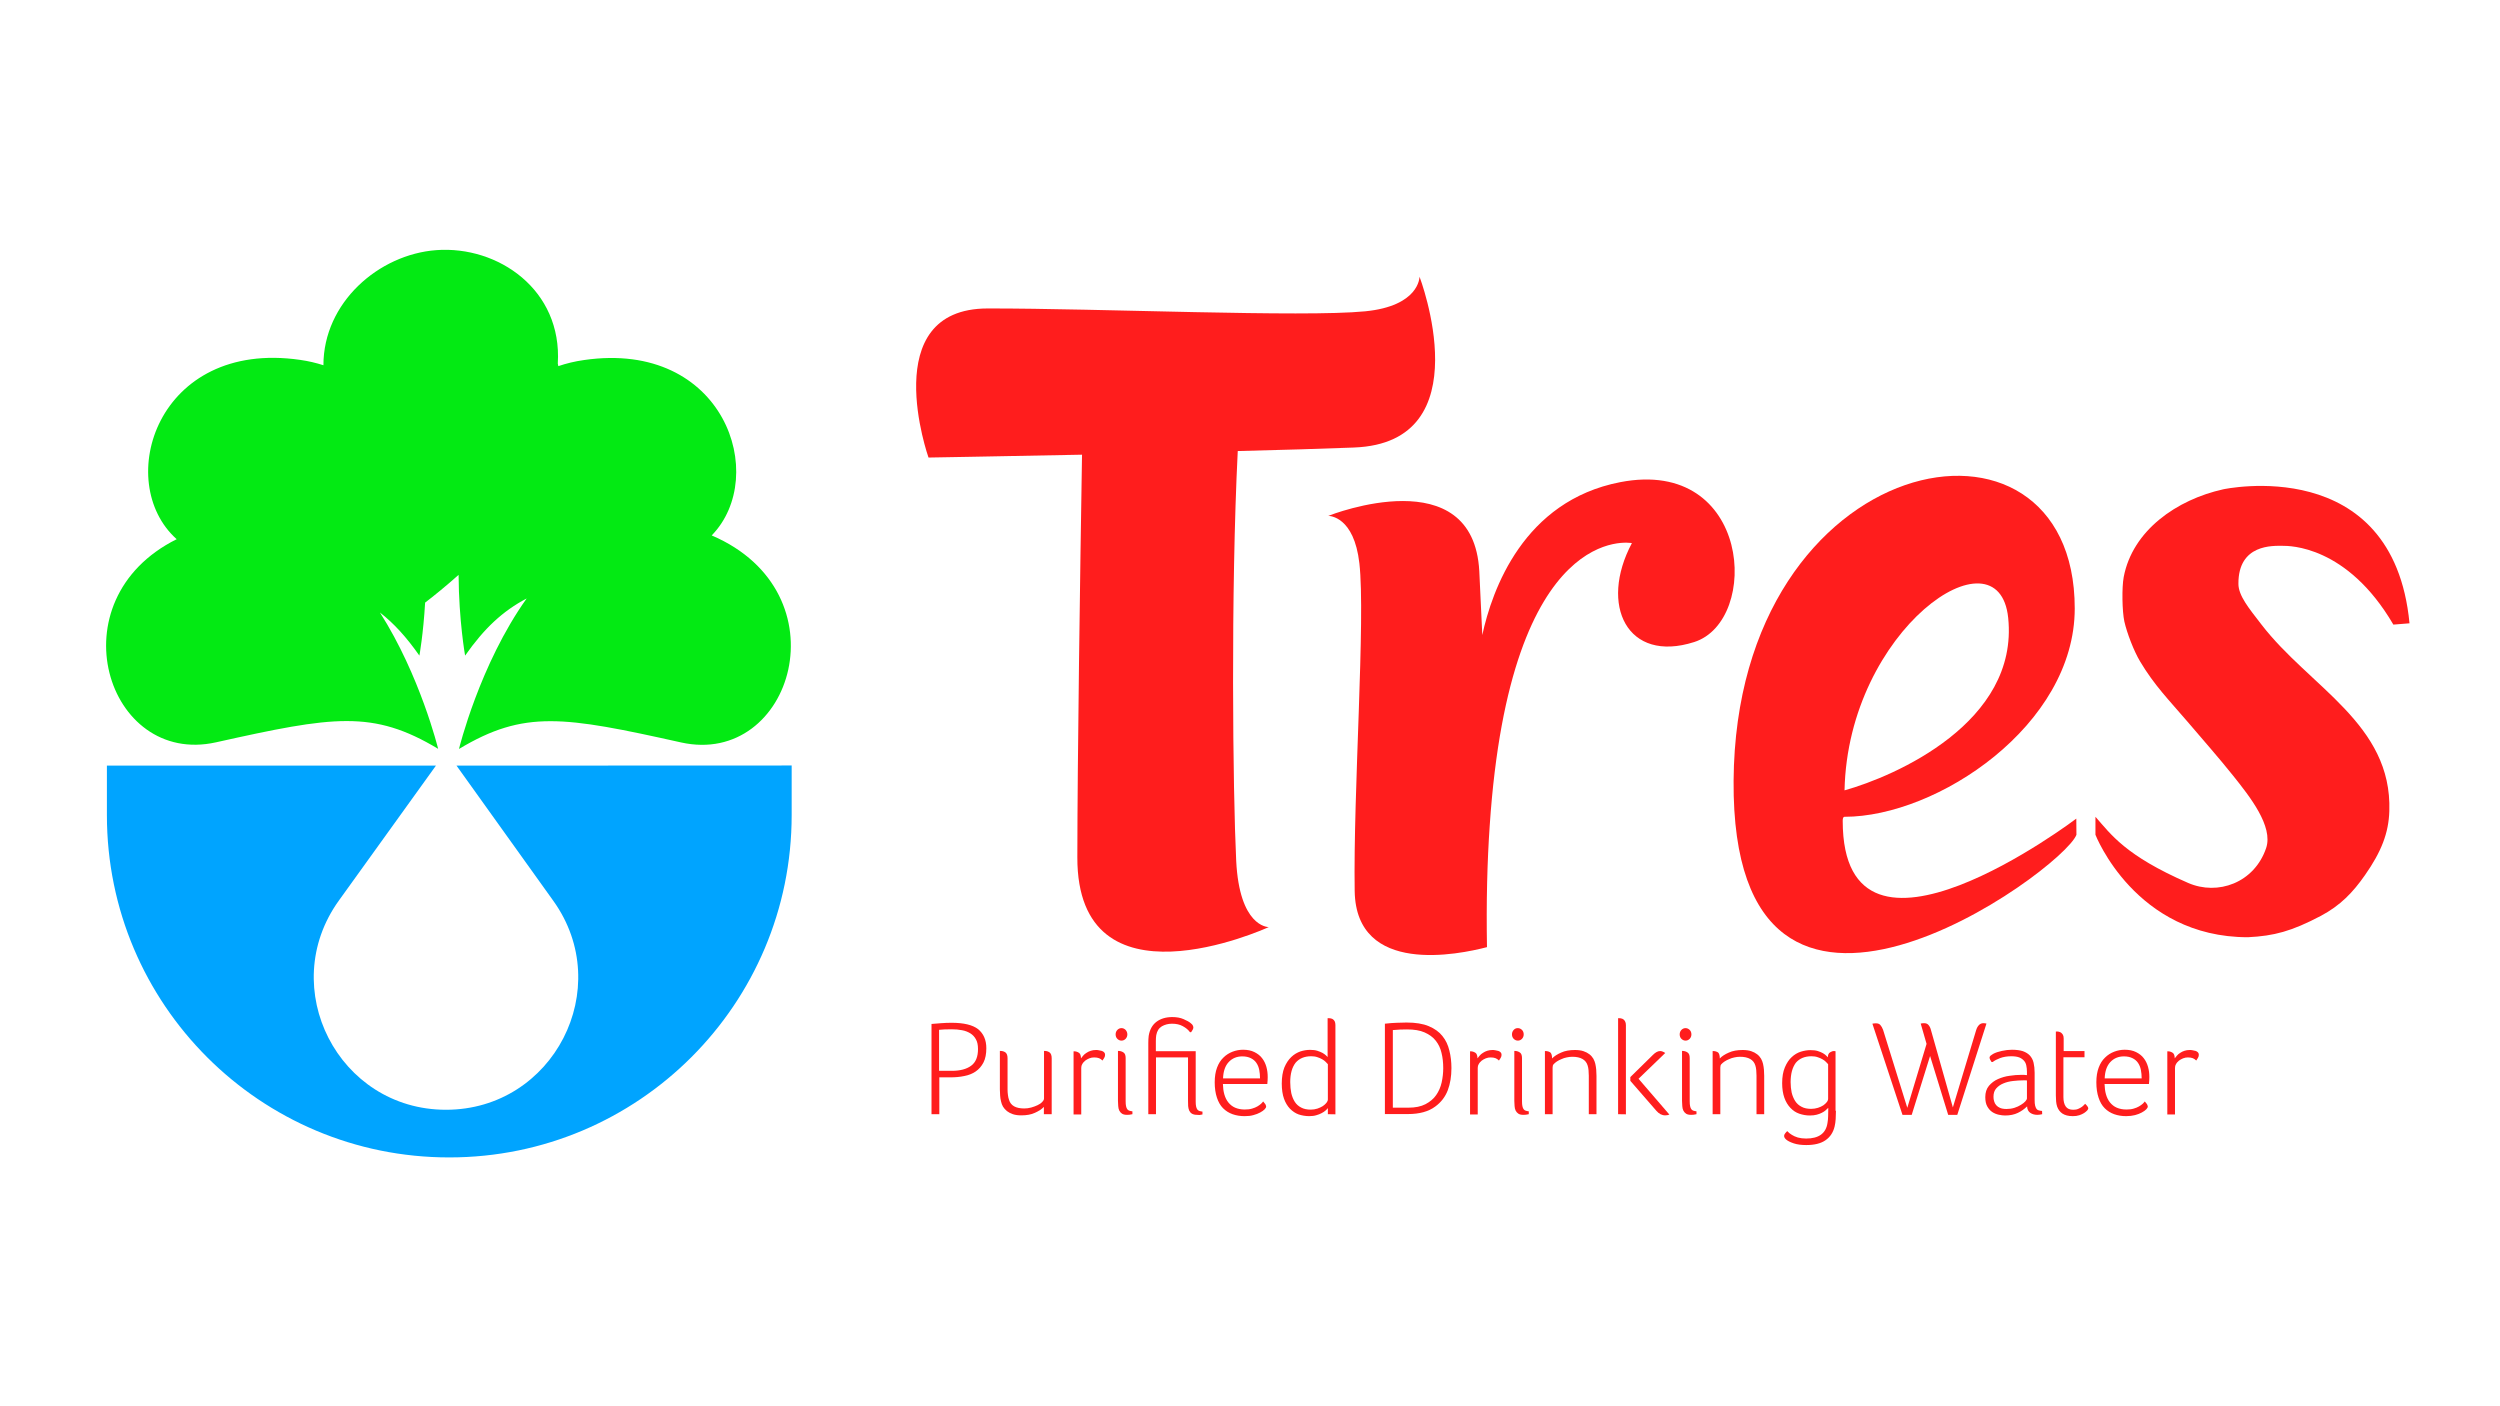 <svg enable-background="new 0 0 1920 1080" viewBox="0 0 1920 1080" xmlns="http://www.w3.org/2000/svg"><g fill="#ff1d1d"><path d="m1609.3 627.3c11.8 13.3 22.7 29.7 71.2 50.8 22.7 9.9 50.8 0 59.9-26.8 5.6-16.7-12.6-39.6-25.3-55.5-11-13.8-24-28.5-35.4-41.9-13.8-16.1-25.2-27.6-36.1-45.9-4.7-7.8-10.1-21.8-12.1-30.7-1.7-7.9-2-26.1-.5-34.1 6.8-35.9 40.8-59.5 76.4-67.4 0 0 130.5-28.5 143.1 102.9l-12.4 1c-35.6-61-80.2-60.5-85-60.5-7.2 0-34.2-1.6-34 29.2 0 9.1 8.1 18.8 17.5 31 37.1 48.4 100.6 76.5 98.4 143.5-.5 16.8-6.1 31.2-18.7 49.2-9.2 13.2-18.9 23.4-34.1 31.4-22.3 11.7-35.6 15.3-55.8 16.3-86.6 0-117.1-78.7-117.1-78.7 0-11.3 0-3.7 0-13.8z"/><path d="m1039.9 343.7c-23.9.9-55.4 1.9-89.3 2.7-5.4 107.8-3.8 261.5-1.2 314.7 2.5 50.2 23.9 50.9 25 50.9-3.4 1.6-147.2 66.4-147-53.6.1-76.8 2.1-216.6 3.6-309.2-65.5 1.3-117.9 2.2-117.9 2.2s-40.4-114.4 45.4-114.5c85.7-.1 242.1 6.9 289.9 2.2 41.6-4.1 41.8-26.1 41.8-26.6 0 0 48.7 127.5-50.3 131.2z"/><path d="m1301.1 493.1c-51.3 16.4-73.2-28.3-47.8-76 0 0-93.4-18.2-109.2 217-1.9 27.5-2.7 58.4-2.1 93.3-21.4 5.6-100.5 22.2-101.6-43-1.2-75.4 8.4-209.8 3.6-251.8-4.1-36-22.9-36.4-23.9-36.4 2.9-1.2 111.4-43.4 116 42.5.7 13.9 1.5 30.6 2.3 49 7.5-34.7 31.6-103 105.9-117.4 100.7-19.5 108 106.5 56.8 122.8z"/><path d="m1415.2 630.4c0-3.4 1.4-3.1 1.4-3.1 71.2 0 176.8-70.3 176.8-160 0-172.6-260.2-124.2-262 132.3-1.8 254.4 253.1 68.9 263.3 41.5l-.1-12.4s-179.4 135.9-179.4 1.7zm127.1-155.8c8.2 80.2-86.8 121.5-125.7 132.4 2.6-123.7 118.5-203 125.7-132.4z"/></g><path d="m523.1 570.2c-90.3-20.1-120.4-25.1-170.6 5 0 0 15.8-64.9 52-115.6-18.6 9.8-32.6 23-47.3 43.9 0 0-4.8-26.8-5-62-9.9 8.8-18.9 16.1-25.7 21.3-1.4 24.2-4.4 40.7-4.4 40.7-9.9-14.1-19.5-24.7-30.3-33.1 31 48.6 44.7 104.7 44.7 104.7-50.2-30.1-80.3-25.1-170.6-5-83.8 18.7-124.4-109.1-30.2-156-49-43.8-15.2-153.7 94.9-137.7 6.3.9 12.2 2.3 17.8 4.1 0-48.1 42.4-85.1 86.7-88.4 47.4-3.5 96.8 30.4 93.3 87.1.1.6.3 1.3.4 2 6.1-2.1 12.7-3.7 19.8-4.7 107.7-15.6 142.4 89.1 98 134.7 102.6 44 62 178-23.5 159z" fill="#03ea13"/><path d="m608 587.9v38.1c0 145.2-117.7 262.9-262.9 262.9-145.3.1-263-117.6-263-262.8v-38.1h252.7l-74.6 103.7c-48.2 67.1-.3 160.6 82.3 160.6 82.5 0 130.5-93.3 82.5-160.4l-74.4-103.9z" fill="#00a4ff"/><g fill="#ff1d1d"><path d="m757.5 805c0 4.4-.7 8.1-2.2 11s-3.5 5.2-6 6.9-5.5 2.9-8.8 3.5c-3.3.7-6.8 1-10.4 1h-8.7v28.3h-6v-69.3c2.4-.2 4.9-.4 7.5-.6s5.3-.3 7.9-.3c9.3 0 16.1 1.6 20.4 4.9 4.1 3.4 6.3 8.2 6.3 14.6zm-6.4.6c0-3-.5-5.5-1.6-7.4-1-1.9-2.5-3.5-4.3-4.6s-4-2-6.4-2.4c-2.5-.5-5.1-.7-7.9-.7-2.2 0-4.1 0-5.5.1s-2.8.2-4.2.3v31.5h9.8c6.3 0 11.3-1.3 14.8-3.9 3.6-2.6 5.3-6.9 5.3-12.9z"/><path d="m807.7 855.7h-6v-5.6c-1.6 1.7-3.9 3.2-6.8 4.5-2.9 1.4-6.5 2-10.6 2-2.5 0-4.6-.3-6.4-.9s-3.3-1.4-4.6-2.4c-1.2-1-2.2-2.1-3-3.4-.7-1.2-1.2-2.6-1.5-4-.4-1.5-.6-3-.7-4.5-.1-1.6-.2-3.1-.2-4.7v-29.6h.4c1.5 0 2.7.4 3.8 1.1 1.1.8 1.7 2.3 1.7 4.5v24.1c0 1.4.1 2.8.3 4.2s.4 2.6.8 3.6c1.3 4.5 5.2 6.7 11.7 6.7 1.7 0 3.5-.2 5.3-.7s3.4-1.1 4.9-1.8 2.7-1.5 3.6-2.5c.9-.9 1.4-1.8 1.4-2.6v-36.6h.4c1.5 0 2.7.4 3.8 1.1 1.1.8 1.7 2.3 1.7 4.6z"/><path d="m830.2 812.8c.4-.6 1-1.3 1.7-2.1s1.5-1.5 2.5-2.1c1-.7 2.1-1.2 3.3-1.6s2.5-.6 4-.6c.6 0 1.4 0 2.2.2.8.1 1.6.3 2.3.5s1.3.6 1.8 1.1.7 1.1.7 1.9-.2 1.6-.7 2.4-.9 1.5-1.3 2c-.8-.8-1.6-1.4-2.6-1.8s-2.3-.6-3.8-.6c-1.2 0-2.5.2-3.7.7s-2.3 1.1-3.2 1.8c-.9.8-1.7 1.6-2.2 2.6-.6 1-.8 2-.8 3v35.7h-5.9v-48.5h.4c1.4 0 2.6.4 3.8 1.2.9.6 1.5 2.1 1.5 4.2z"/><path d="m865.8 794.4c0 1.3-.4 2.4-1.3 3.4-.9.9-1.9 1.4-3.2 1.4s-2.3-.5-3.2-1.4-1.3-2.1-1.3-3.4.4-2.4 1.3-3.4c.9-.9 1.9-1.4 3.2-1.4s2.3.5 3.2 1.4c.8.9 1.3 2.1 1.3 3.4zm-.2 61.8c-1.7 0-3-.3-3.9-.9s-1.6-1.4-2.1-2.4-.7-2.1-.8-3.4-.2-2.6-.2-4v-38.4h.3c1.4 0 2.7.4 3.8 1.1 1.2.7 1.8 2.2 1.8 4.3v33.3c0 1.5.1 2.8.3 3.7.2 1 .5 1.7.9 2.3s1 1 1.6 1.2c.7.2 1.5.4 2.4.5v2.2c-.8.2-1.5.3-2.2.4-.6.1-1.3.1-1.9.1z"/><path d="m919.3 856.2c-1.6 0-2.9-.3-3.9-.9s-1.6-1.4-2.1-2.4c-.4-1-.7-2.1-.8-3.4s-.1-2.6-.1-4v-33.4h-24.6v43.6h-5.9v-54.7c0-2 .1-3.8.3-5.5.8-4.8 2.8-8.4 6-10.8s7.3-3.6 12.1-3.6c3.3 0 6.2.5 8.7 1.6s4.4 2.1 5.6 3.2c.8.6 1.3 1.2 1.5 1.7s.4 1 .4 1.5c0 .6-.2 1.1-.5 1.7s-.7 1.2-1.2 1.9h-.9c-1.3-1.8-3.1-3.3-5.5-4.6-2.3-1.3-5.1-1.9-8.3-1.9-2.9 0-5.5.7-7.8 2-2.3 1.4-3.7 3.6-4.3 6.8-.2 1.4-.3 2.8-.3 4.4v7.9h30.6v38.7c0 1.5.1 2.8.3 3.7.2 1 .5 1.7.9 2.3s1 1 1.6 1.2c.7.2 1.5.4 2.4.5v2.2c-.8.2-1.5.3-2.2.4-.6-.1-1.3-.1-2-.1z"/><path d="m972.4 849.8c0 .6-.4 1.4-1.2 2.2s-1.9 1.6-3.4 2.4-3.2 1.5-5.2 2c-2 .6-4.3.8-6.8.8-3.3 0-6.4-.5-9.2-1.5s-5.2-2.5-7.3-4.6-3.6-4.8-4.7-8.1-1.7-7.2-1.7-11.8c0-4.4.6-8.1 1.8-11.3s2.8-5.7 4.9-7.7c2-2 4.4-3.5 7-4.5s5.3-1.5 8.1-1.5c3.4 0 6.3.6 8.7 1.8s4.4 2.7 5.9 4.7c1.5 1.9 2.6 4.2 3.3 6.7s1 5.1 1 7.8c0 1.7-.1 3.4-.3 5.3h-34.1c.1 2.9.4 5.6 1.1 8s1.7 4.5 3.1 6.2 3.1 3.1 5.2 4 4.5 1.4 7.4 1.4c2.1 0 4-.2 5.6-.7s3-1 4.1-1.7 2.1-1.3 2.8-2 1.3-1.3 1.6-1.8c.7.8 1.2 1.5 1.7 2.1.4.9.6 1.4.6 1.8zm-4.7-21.6c0-2.3-.2-4.5-.6-6.5s-1.1-3.8-2.2-5.4c-1-1.5-2.4-2.7-4.2-3.6s-4-1.4-6.6-1.4c-4.3 0-7.8 1.5-10.5 4.4s-4.1 7.1-4.3 12.5z"/><path d="m1019.8 855.7v-4.7c-.4.6-1 1.2-1.8 1.9s-1.8 1.4-3 2-2.5 1.2-4.1 1.6c-1.6.5-3.4.7-5.5.7-2.8 0-5.5-.5-8-1.3-2.5-.9-4.7-2.4-6.7-4.4-1.9-2-3.5-4.6-4.6-7.7s-1.7-7-1.7-11.6c0-5 .7-9.1 2-12.4 1.4-3.3 3.1-5.9 5.3-8s4.5-3.4 7-4.3c2.5-.8 5-1.2 7.4-1.2 2.1 0 4 .2 5.6.7s2.9 1.1 4.1 1.7c1.1.7 2 1.3 2.6 1.9l1.2 1.2v-29.8h.3.4s.2 0 .4 0c.4 0 .9 0 1.5.2.6.1 1.1.3 1.6.7s1 .9 1.3 1.6.5 1.6.5 2.7v68.6zm-28.9-24.6c0 3.1.3 5.9.8 8.4.6 2.6 1.5 4.8 2.7 6.7s2.9 3.4 4.9 4.4c2 1.1 4.5 1.6 7.3 1.6 1.9 0 3.6-.3 5.2-.8s2.9-1.2 4.1-1.9c1.1-.8 2.1-1.6 2.8-2.5s1.1-1.8 1.1-2.6v-27.1c-.4-.5-1-1.1-1.7-1.8s-1.6-1.4-2.7-2-2.3-1.2-3.7-1.6c-1.4-.5-3-.7-4.7-.7-5.2 0-9.2 1.7-12 5-2.7 3.5-4.1 8.4-4.1 14.9z"/><path d="m1114.7 820.3c0 6.3-.9 12-2.8 17s-5.1 9.2-9.6 12.5c-5.2 3.9-12.2 5.8-21.1 5.8h-17.6v-69.4c3.3-.4 6.3-.6 9-.7s5.2-.2 7.6-.2c6.9 0 12.6.9 17.1 2.8s8 4.4 10.5 7.6c2.6 3.2 4.3 6.9 5.3 11.1 1.1 4.3 1.6 8.8 1.6 13.5zm-6.3.1c0-4.2-.4-8.1-1.3-11.7-.8-3.6-2.3-6.7-4.4-9.4s-5-4.8-8.6-6.4-8.1-2.3-13.5-2.3c-1.7 0-3.4 0-5.3.1-1.8.1-3.7.2-5.6.4v59.6h11.9c5.4 0 9.7-.9 13.2-2.7 3.4-1.8 6.2-4.1 8.2-7s3.4-6.1 4.2-9.7c.8-3.7 1.2-7.3 1.2-10.9z"/><path d="m1134.7 812.8c.4-.6 1-1.3 1.7-2.1s1.5-1.5 2.5-2.1c1-.7 2.1-1.2 3.3-1.6s2.5-.6 4-.6c.6 0 1.4 0 2.2.2s1.6.3 2.3.5 1.3.6 1.8 1.1.7 1.1.7 1.9-.2 1.6-.7 2.4-.9 1.5-1.3 2c-.8-.8-1.6-1.4-2.6-1.8s-2.3-.6-3.8-.6c-1.2 0-2.5.2-3.7.7s-2.3 1.1-3.2 1.8c-.9.8-1.7 1.6-2.2 2.6-.6 1-.8 2-.8 3v35.7h-5.9v-48.5h.4c1.4 0 2.6.4 3.8 1.2.9.6 1.5 2.1 1.5 4.2z"/><path d="m1170.2 794.4c0 1.3-.4 2.4-1.3 3.4-.9.9-1.9 1.4-3.2 1.4-1.2 0-2.3-.5-3.2-1.4s-1.3-2.1-1.3-3.4.4-2.4 1.3-3.4 1.9-1.4 3.2-1.4c1.2 0 2.3.5 3.2 1.4s1.3 2.1 1.3 3.4zm-.2 61.8c-1.7 0-3-.3-3.9-.9s-1.6-1.4-2.1-2.4-.7-2.1-.8-3.4-.2-2.6-.2-4v-38.4h.3c1.4 0 2.7.4 3.8 1.1 1.2.7 1.8 2.2 1.8 4.3v33.3c0 1.5.1 2.8.3 3.7.2 1 .5 1.7.9 2.3s1 1 1.6 1.2c.7.2 1.5.4 2.4.5v2.2c-.8.2-1.5.3-2.2.4-.5.1-1.2.1-1.9.1z"/><path d="m1192 812.9c1.6-1.7 3.9-3.2 6.9-4.5 3-1.4 6.6-2 10.7-2 2.5 0 4.7.3 6.5.9s3.3 1.4 4.6 2.4 2.2 2.1 3 3.4c.7 1.3 1.2 2.6 1.5 3.9.3 1.5.6 3 .7 4.5.1 1.6.2 3.1.2 4.7v29.5h-5.9v-29.6c0-1.4-.1-2.8-.2-4.2s-.4-2.6-.7-3.6c-1.3-4.4-5.3-6.7-11.8-6.7-1.5 0-2.9.2-4.3.5s-2.8.7-4 1.3c-1.3.5-2.4 1.1-3.5 1.8-1 .7-1.9 1.4-2.5 2.1-.6.6-.8 1.5-.8 2.6v35.8h-5.9v-48.5h.4c1.4 0 2.7.4 3.8 1.1.8.8 1.3 2.3 1.3 4.6z"/><path d="m1242.7 855.7v-73.7h.3.4s.2 0 .4 0c.4 0 .9 0 1.4.2.5.1 1.1.3 1.6.7s1 .9 1.3 1.6c.4.7.6 1.6.6 2.8v68.5zm9.4-25.6v-2.9l17.3-17c1-1 1.9-1.7 2.8-2.2s1.8-.8 2.8-.8c.5 0 1.1.1 1.6.3s.9.3 1.2.5c.4.3.8.5 1.1.7l-20.5 19.8 23.7 27.5c-1 .4-2.1.6-3.2.6-2.6 0-4.8-1.2-6.8-3.5z"/><path d="m1299 794.4c0 1.3-.4 2.4-1.3 3.4-.9.9-1.9 1.4-3.2 1.4-1.2 0-2.3-.5-3.2-1.4s-1.3-2.1-1.3-3.4.4-2.4 1.3-3.4c.9-.9 1.9-1.4 3.2-1.4 1.2 0 2.3.5 3.2 1.4s1.3 2.1 1.3 3.4zm-.2 61.8c-1.7 0-3-.3-3.9-.9s-1.6-1.4-2.1-2.4-.7-2.1-.8-3.4-.2-2.6-.2-4v-38.4h.3c1.4 0 2.7.4 3.8 1.1 1.2.7 1.8 2.2 1.8 4.3v33.3c0 1.5.1 2.8.3 3.7.2 1 .5 1.7.9 2.3s1 1 1.6 1.2c.7.2 1.5.4 2.4.5v2.2c-.8.2-1.5.3-2.2.4-.5.1-1.2.1-1.9.1z"/><path d="m1320.8 812.9c1.6-1.7 3.9-3.2 6.9-4.5 3-1.4 6.6-2 10.7-2 2.5 0 4.7.3 6.5.9s3.3 1.4 4.6 2.4 2.2 2.1 3 3.4c.7 1.3 1.2 2.6 1.5 3.9.3 1.5.6 3 .7 4.5.1 1.6.2 3.1.2 4.7v29.5h-5.9v-29.6c0-1.4-.1-2.8-.2-4.2s-.4-2.6-.7-3.6c-1.3-4.4-5.3-6.7-11.8-6.7-1.5 0-2.9.2-4.3.5s-2.8.7-4 1.3c-1.3.5-2.4 1.1-3.5 1.8-1 .7-1.9 1.4-2.5 2.1-.6.6-.8 1.5-.8 2.6v35.8h-5.9v-48.5h.4c1.4 0 2.7.4 3.8 1.1.8.8 1.3 2.3 1.3 4.6z"/><path d="m1410 853.1c0 2.2-.1 4.3-.2 6.3s-.4 3.9-.8 5.7c-1.1 4.6-3.4 8.1-7 10.6s-8.5 3.7-14.8 3.7c-3.7 0-6.9-.4-9.6-1.3s-4.7-1.9-5.9-3c-.6-.6-1-1-1.2-1.5-.2-.4-.3-.9-.3-1.3 0-.6.3-1.3.9-2s1.1-1.3 1.5-1.6c1 1.1 2.2 2.1 3.6 2.9 1.2.8 2.7 1.4 4.5 2 1.8.5 4 .8 6.4.8 9.8 0 15.2-4 16.4-11.9.3-1.7.5-3.5.5-5.2s.1-3.3.1-4.7v-1.8c-.6.5-1.2 1.2-2 1.9s-1.7 1.3-2.9 1.9c-1.1.6-2.5 1.1-4 1.5s-3.3.6-5.3.6c-2.8 0-5.5-.5-8.1-1.4s-4.8-2.4-6.8-4.5c-1.9-2-3.5-4.6-4.6-7.7s-1.7-6.9-1.7-11.2c0-4.9.7-8.9 2.1-12.2s3.1-5.9 5.2-7.8c2.1-2 4.5-3.4 7-4.2 2.6-.8 5-1.2 7.4-1.2 2.2 0 4.1.2 5.7.7s2.9 1.1 4 1.7c1.1.7 2 1.3 2.5 1.9.6.6 1 1 1.2 1.2 0-1.9.6-3.1 1.7-3.8s2.1-1 3-1h.4s.3.1.4.1h.4v45.8zm-34.8-22c0 2.9.3 5.5.8 8 .6 2.5 1.5 4.6 2.7 6.5s2.9 3.4 4.9 4.4c2 1.1 4.5 1.6 7.3 1.6 1.9 0 3.7-.3 5.3-.8s3-1.2 4.1-1.9c1.1-.8 2-1.6 2.7-2.5s1-1.8 1-2.6v-26.5c-.4-.5-1-1.1-1.7-1.8s-1.6-1.4-2.7-2-2.3-1.2-3.7-1.6c-1.4-.5-3-.7-4.7-.7-5.2 0-9.2 1.7-12 5-2.6 3.5-4 8.4-4 14.9z"/><path d="m1503.2 856.2h-7l-13.9-45.2-14.1 45.2h-7.1l-23.1-70c.3-.1.7-.1 1.1-.2s1-.1 1.6-.1c1.5 0 2.6.4 3.4 1.3s1.5 2.1 2.1 3.7l18.6 59.9 14.8-49.1-4.5-15.6c.3-.1.7-.1 1.1-.2.4 0 .9-.1 1.4-.1 1.5 0 2.6.4 3.4 1.3s1.5 2.1 1.9 3.7l16.9 59.7 17.9-59.4c.5-1.6 1.2-2.9 2.1-3.8.9-1 2.1-1.5 3.5-1.5.4 0 .8 0 1.2.1.4 0 .7.1 1.1.2z"/><path d="m1568.4 855.7c-1.3.3-2.5.5-3.7.5-2.1 0-3.9-.5-5.4-1.5s-2.4-2.7-2.5-5c-2 2-4.4 3.7-7.1 5s-6 2-9.7 2c-1.5 0-3.2-.2-5-.6s-3.5-1.1-5-2.1-2.8-2.5-3.8-4.3-1.5-4.2-1.5-7.1c0-3.5.9-6.4 2.8-8.7 1.9-2.2 4.2-4 7-5.2s5.7-2.1 8.9-2.5c3.2-.5 6.1-.7 8.6-.7h2.4s1.5.1 2.3.2v-2.7c0-1.7-.2-3.2-.5-4.7s-.9-2.7-1.8-3.7-2.1-1.9-3.6-2.5c-1.6-.6-3.6-.9-6.1-.9-3.3 0-6.2.5-8.6 1.4s-4.3 1.9-5.7 3h-.9c-1-1.4-1.5-2.5-1.5-3.4 0-.6.3-1 .8-1.5.5-.4 1.2-.9 1.9-1.3 1.8-1 4-1.7 6.7-2.3s5.3-.9 7.8-.9c3.4 0 6.2.4 8.4 1.1 2.2.8 4 1.9 5.4 3.4 1.3 1.5 2.3 3.3 2.8 5.5s.8 4.7.8 7.6v20.8c0 1.9.1 3.5.4 4.6s.7 2 1.1 2.5c.5.6 1.1 1 1.8 1.1.7.2 1.5.3 2.4.4zm-11.6-25.9c-.4-.1-.9-.1-1.3-.1-.5 0-.9 0-1.4 0-2.7 0-5.4.2-8.1.5s-5.2.9-7.5 1.9c-2.2.9-4 2.2-5.4 3.8s-2.1 3.7-2.1 6.4c0 1.2.1 2.3.5 3.5.3 1.1.8 2.1 1.6 3s1.8 1.6 3 2.1 2.9.8 4.9.8c2.1 0 4.2-.3 6.1-.9s3.6-1.4 5-2.3c1.5-.9 2.6-1.8 3.4-2.7s1.2-1.7 1.2-2.3v-13.7z"/><path d="m1600.9 807.2v4.8h-16.2v30.5c0 3.2.6 5.6 1.8 7.3s3.1 2.5 5.8 2.5c1.4 0 2.7-.2 3.8-.7s2.1-1 2.9-1.6c.9-.7 1.7-1.5 2.4-2.3 1 1 1.6 1.7 1.9 2.2s.5 1 .5 1.3c0 .4-.3 1-.8 1.6-.6.7-1.4 1.3-2.4 2s-2.3 1.2-3.7 1.7c-1.5.5-3.1.7-5 .7-3.4 0-6-.7-8-2-1.9-1.3-3.2-3.1-4-5.3-.4-1.2-.7-2.6-.8-4-.1-1.5-.2-3-.2-4.6v-49.1h.3.3.3c.4 0 .9 0 1.5.2s1.1.3 1.6.7 1 .9 1.4 1.6.6 1.6.6 2.8v9.7z"/><path d="m1649.5 849.8c0 .6-.4 1.4-1.2 2.2s-1.9 1.6-3.4 2.4-3.2 1.5-5.2 2-4.3.8-6.8.8c-3.3 0-6.4-.5-9.2-1.5s-5.2-2.5-7.3-4.6-3.6-4.8-4.7-8.1-1.7-7.2-1.7-11.8c0-4.4.6-8.1 1.8-11.3s2.8-5.7 4.9-7.7c2-2 4.4-3.5 7-4.5s5.3-1.5 8.1-1.5c3.4 0 6.3.6 8.7 1.8s4.4 2.7 5.9 4.7c1.5 1.9 2.6 4.2 3.3 6.7s1 5.1 1 7.8c0 1.7-.1 3.4-.3 5.3h-34.1c.1 2.9.4 5.6 1.1 8s1.7 4.5 3.1 6.2 3.1 3.1 5.2 4 4.5 1.4 7.4 1.4c2.1 0 4-.2 5.6-.7s3-1 4.1-1.7 2.1-1.3 2.8-2 1.3-1.3 1.6-1.8c.7.8 1.2 1.5 1.7 2.1.4.9.6 1.4.6 1.8zm-4.7-21.6c0-2.3-.2-4.5-.6-6.5s-1.1-3.8-2.2-5.4c-1-1.5-2.4-2.7-4.2-3.6s-4-1.4-6.6-1.4c-4.3 0-7.8 1.5-10.5 4.4s-4.1 7.1-4.3 12.5z"/><path d="m1670.2 812.8c.4-.6 1-1.3 1.7-2.1s1.5-1.5 2.5-2.1c1-.7 2.1-1.2 3.3-1.6s2.5-.6 4-.6c.6 0 1.4 0 2.2.2s1.6.3 2.3.5 1.3.6 1.8 1.1.7 1.1.7 1.9-.2 1.6-.7 2.4-.9 1.5-1.3 2c-.8-.8-1.6-1.4-2.6-1.8s-2.3-.6-3.8-.6c-1.2 0-2.5.2-3.7.7s-2.3 1.1-3.2 1.8c-.9.8-1.7 1.6-2.2 2.6-.6 1-.8 2-.8 3v35.7h-5.9v-48.5h.4c1.4 0 2.6.4 3.8 1.2.9.6 1.5 2.1 1.5 4.2z"/></g></svg>